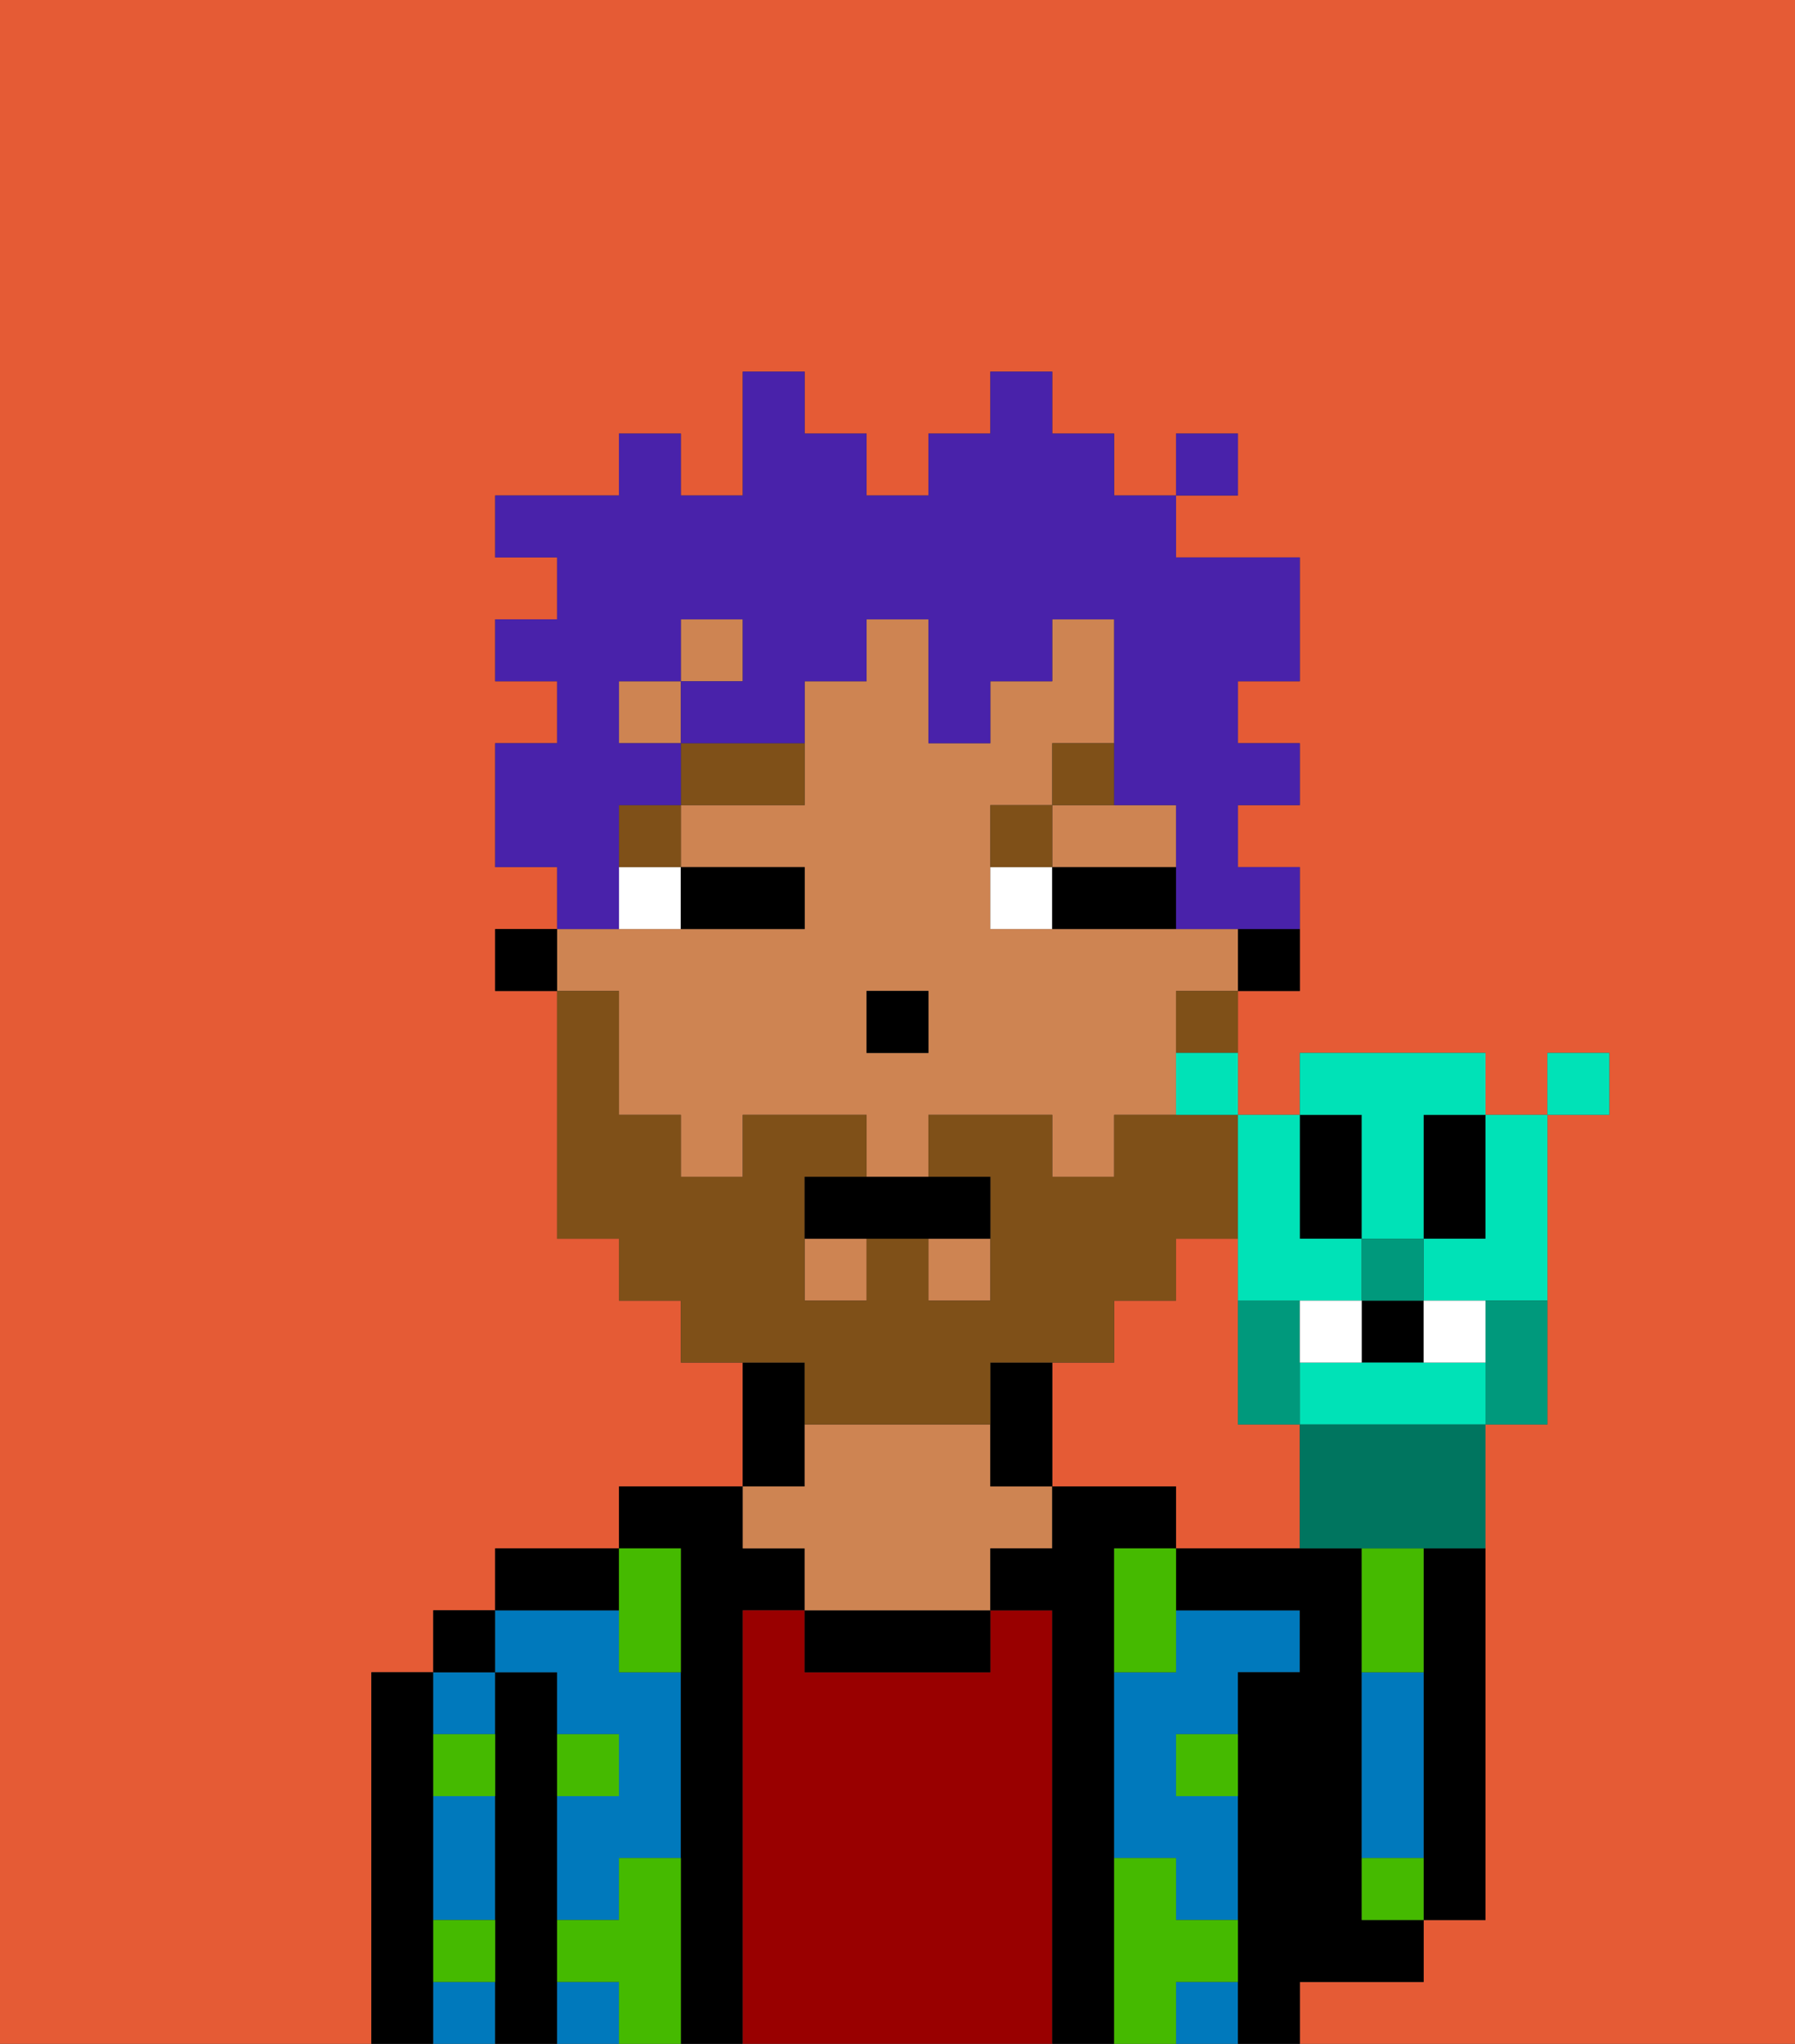 <svg xmlns="http://www.w3.org/2000/svg" viewBox="0 0 29 33"><rect x="0" y="0" width="29" height="33" fill="#333333" stroke="none"/><defs><style>polygon,rect,path{shape-rendering:crispedges;}.na30-1{fill:#e55b35;}.na30-2{fill:#000000;}.na30-3{fill:#0079bc;}.na30-4{fill:#990000;}.na30-5{fill:#ce8452;}.na30-6{fill:#45ba00;}.na30-7{fill:#ffffff;}.na30-8{fill:#7f5018;}.na30-9{fill:#7f5018;}.na30-10{fill:#4922aa;}.na30-11{fill:#00997c;}.na30-12{fill:#00e2b7;}.na30-13{fill:#00755f;}</style></defs><path class="na30-1" d="M20,23V20H19v1H18v1H17v2h2v1h2V23Z"/><path class="na30-1" d="M0,33H6V27H7V26H8V25h2V24h2V22H11V21H10V20H9V16H8V15H9V14H8V12H9V11H8V10H9V9H8V8h2V7h1V8h1V6h1V7h1V8h1V7h1V6h1V7h1V8h1V7h1V8H19V9h2v2H20v1h1v1H20v1h1v2H20v2h1V17h3v1h1V17h1v1H25v5H24v8H23v1H21v1h8V0H0Z"/><path class="na30-2" d="M23,26v5h1V25H23Z"/><path class="na30-2" d="M7,31V27H6v6H7V31Z"/><path class="na30-3" d="M8,28V27H7v1Z"/><path class="na30-3" d="M7,30v1H8V29H7Z"/><path class="na30-3" d="M7,32v1H8V32Z"/><rect class="na30-2" x="7" y="26" width="1" height="1"/><path class="na30-2" d="M9,31V27H8v6H9V31Z"/><path class="na30-3" d="M9,27v1h1v1H9v2h1V30h1V27H10V26H8v1Z"/><path class="na30-3" d="M9,32v1h1V32Z"/><path class="na30-2" d="M10,25H8v1h2Z"/><path class="na30-2" d="M12,26h1V25H12V24H10v1h1v8h1V26Z"/><path class="na30-4" d="M17,26H16v1H13V26H12v7h5V26Z"/><path class="na30-2" d="M13,23V22H12v2h1Z"/><path class="na30-2" d="M13,26v1h3V26H13Z"/><path class="na30-5" d="M13,25v1h3V25h1V24H16V23H13v1H12v1Z"/><path class="na30-2" d="M18,30V25h1V24H17v1H16v1h1v7h1V30Z"/><rect class="na30-3" x="19" y="32" width="1" height="1"/><path class="na30-3" d="M18,27v3h1v1h1V29H19V28h1V27h1V26H19v1Z"/><path class="na30-2" d="M22,32h1V31H22V25H19v1h2v1H20v6h1V32Z"/><path class="na30-3" d="M23,29V27H22v3h1Z"/><path class="na30-6" d="M20,32V31H19V30H18v3h1V32Z"/><path class="na30-6" d="M22,30v1h1V30Z"/><path class="na30-6" d="M23,26V25H22v2h1Z"/><path class="na30-6" d="M18,26v1h1V25H18Z"/><path class="na30-6" d="M10,27h1V25H10v2Z"/><path class="na30-6" d="M19,29h1V28H19Z"/><path class="na30-6" d="M7,29H8V28H7Z"/><path class="na30-6" d="M10,28H9v1h1Z"/><path class="na30-6" d="M7,32H8V31H7Z"/><path class="na30-6" d="M11,30H10v1H9v1h1v1h1V30Z"/><path class="na30-2" d="M20,16h1V15H20Z"/><rect class="na30-5" x="10" y="11" width="1" height="1"/><path class="na30-5" d="M18,14h1V13H17v1Z"/><rect class="na30-5" x="11" y="10" width="1" height="1"/><rect class="na30-5" x="13" y="20" width="1" height="1"/><rect class="na30-5" x="15" y="20" width="1" height="1"/><path class="na30-5" d="M10,17v1h1v1h1V18h2v1h1V18h2v1h1V18h1V16h1V15H16V13h1V12h1V10H17v1H16v1H15V10H14v1H13v2H11v1h2v1H9v1h1Zm4-1h1v1H14Z"/><path class="na30-2" d="M16,22v2h1V22Z"/><rect class="na30-2" x="8" y="15" width="1" height="1"/><rect class="na30-2" x="14" y="16" width="1" height="1"/><path class="na30-7" d="M10,15h1V14H10Z"/><path class="na30-7" d="M16,14v1h1V14Z"/><path class="na30-2" d="M12,15h1V14H11v1Z"/><path class="na30-2" d="M18,14H17v1h2V14Z"/><rect class="na30-8" x="10" y="13" width="1" height="1"/><path class="na30-8" d="M11,13h2V12H11Z"/><path class="na30-8" d="M17,13H16v1h1Z"/><path class="na30-8" d="M18,12H17v1h1Z"/><path class="na30-9" d="M19,17h1V16H19Z"/><path class="na30-9" d="M13,23h3V22h2V21h1V20h1V18H18v1H17V18H15v1h1v2H15V20H14v1H13V19h1V18H12v1H11V18H10V16H9v4h1v1h1v1h2Z"/><path class="na30-2" d="M13,19v1h3V19H13Z"/><path class="na30-10" d="M10,14V13h1V12H10V11h1V10h1v1H11v1h2V11h1V10h1v2h1V11h1V10h1v3h1v2h2V14H20V13h1V12H20V11h1V9H19V8H18V7H17V6H16V7H15V8H14V7H13V6H12V8H11V7H10V8H8V9H9v1H8v1H9v1H8v2H9v1h1Z"/><rect class="na30-10" x="19" y="7" width="1" height="1"/><path class="na30-11" d="M21,23V21H20v2Z"/><path class="na30-2" d="M22,20V18H21v2Z"/><path class="na30-2" d="M23,19v1h1V18H23Z"/><rect class="na30-2" x="22" y="21" width="1" height="1"/><path class="na30-12" d="M23,22H21v1h3V22Z"/><path class="na30-12" d="M20,21h2V20H21V18H20v3Z"/><path class="na30-12" d="M22,19v1h1V18h1V17H21v1h1Z"/><path class="na30-12" d="M23,20v1h2V18H24v2Z"/><path class="na30-13" d="M21,23v2h3V23H21Z"/><path class="na30-11" d="M24,21.222V23h1V21H24Z"/><path class="na30-12" d="M19,18h1V17H19Z"/><rect class="na30-12" x="25" y="17" width="1" height="1"/><rect class="na30-11" x="22" y="20" width="1" height="1"/><path class="na30-7" d="M22,22V21H21v1Z"/><path class="na30-7" d="M24,22V21H23v1Z"/></svg>